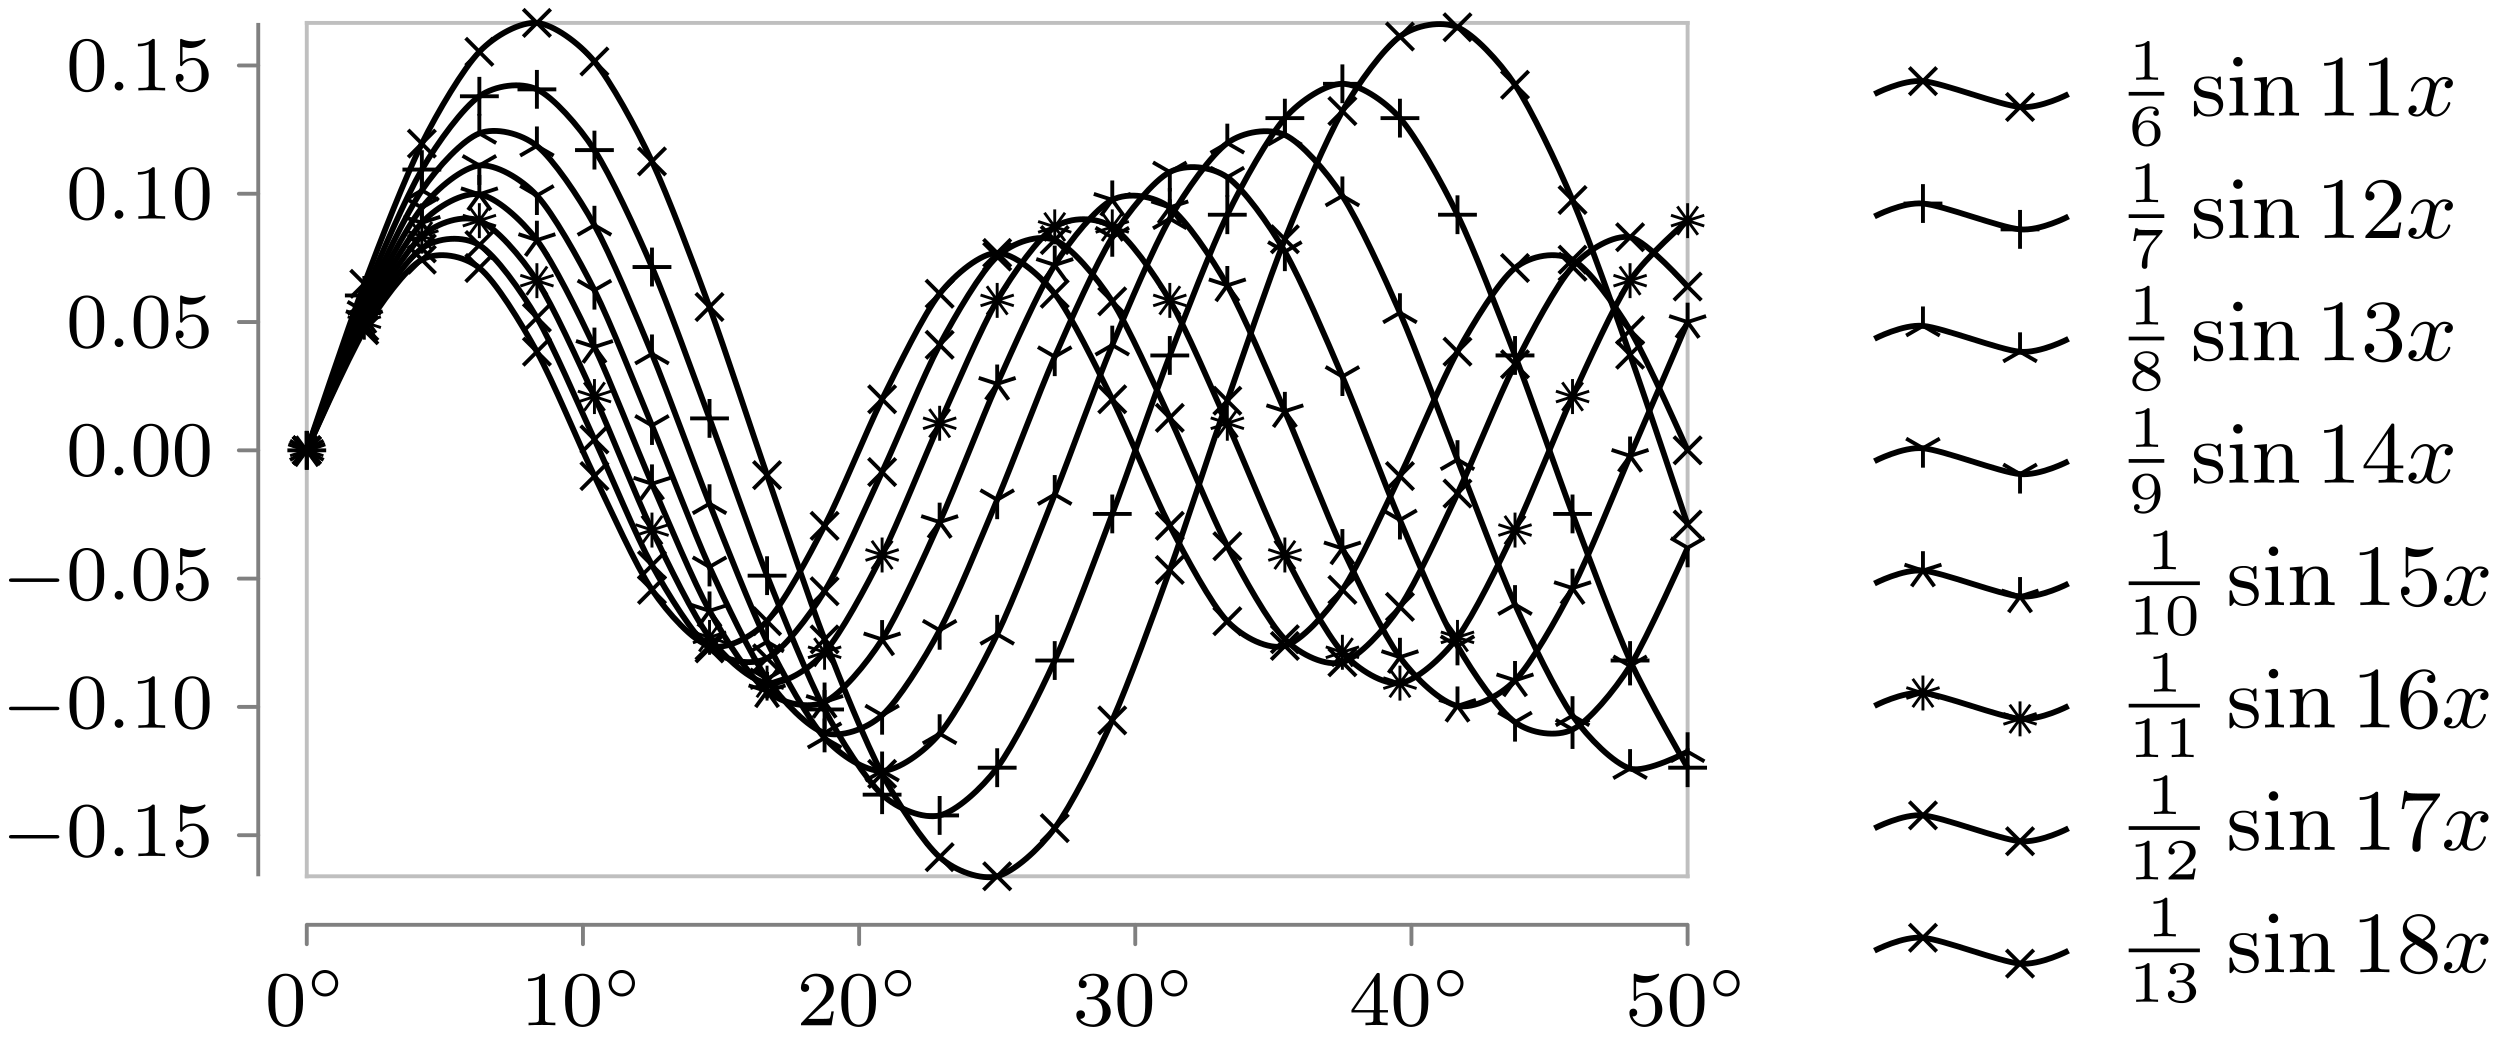 <svg xmlns="http://www.w3.org/2000/svg" xmlns:xlink="http://www.w3.org/1999/xlink" width="342.147" height="142.131" viewBox="0 0 256.61 106.598" version="1.2"><defs><symbol overflow="visible" id="a"><path style="stroke:none" d="M3.89-2.547c0-.844-.078-1.36-.343-1.875-.344-.703-1-.875-1.438-.875-1 0-1.375.75-1.484.969C.344-3.75.328-2.953.328-2.547c0 .531.016 1.328.406 1.969.36.594.954.75 1.375.75.391 0 1.063-.125 1.47-.906.296-.579.312-1.297.312-1.813ZM2.11-.062c-.266 0-.813-.126-.985-.954-.094-.453-.094-1.203-.094-1.625 0-.546 0-1.109.094-1.546.172-.813.781-.891.984-.891.266 0 .829.14.985.86.094.437.094 1.046.094 1.577 0 .47 0 1.188-.094 1.641-.172.828-.719.938-.985.938Zm0 0"/></symbol><symbol overflow="visible" id="c"><path style="stroke:none" d="M2.5-5.078c0-.219-.016-.219-.234-.219-.329.313-.75.5-1.5.5v.266c.218 0 .64 0 1.109-.203v4.078c0 .297-.031.39-.781.39H.812V0c.329-.031 1.016-.031 1.375-.031.36 0 1.047 0 1.376.031v-.266H3.28c-.75 0-.781-.093-.781-.39Zm0 0"/></symbol><symbol overflow="visible" id="d"><path style="stroke:none" d="M2.25-1.625c.125-.125.453-.39.594-.5.484-.453.953-.89.953-1.61 0-.953-.797-1.562-1.781-1.562-.97 0-1.594.719-1.594 1.438 0 .39.312.437.422.437.172 0 .422-.11.422-.422 0-.406-.407-.406-.5-.406.234-.594.765-.781 1.156-.781.734 0 1.125.625 1.125 1.297 0 .828-.578 1.437-1.531 2.39l-1 1.047C.422-.219.422-.203.422 0h3.14l.235-1.422h-.25c-.016.156-.078.547-.172.703-.047.063-.656.063-.781.063H1.172Zm0 0"/></symbol><symbol overflow="visible" id="e"><path style="stroke:none" d="M2.016-2.656c.625 0 1.03.453 1.03 1.297 0 1-.562 1.28-.983 1.28-.438 0-1.047-.155-1.329-.577.297 0 .5-.188.5-.438 0-.265-.187-.437-.453-.437-.203 0-.437.125-.437.453 0 .75.812 1.25 1.734 1.25 1.047 0 1.797-.734 1.797-1.531 0-.672-.531-1.266-1.344-1.454.625-.218 1.11-.75 1.11-1.39 0-.64-.72-1.094-1.547-1.094-.86 0-1.5.453-1.5 1.063 0 .296.187.421.406.421.25 0 .406-.171.406-.406 0-.297-.265-.406-.437-.406.344-.438.953-.469 1.094-.469.203 0 .812.063.812.89 0 .548-.234.891-.344 1.016-.234.25-.422.266-.906.297-.156 0-.219.016-.219.125 0 .11.078.11.219.11Zm0 0"/></symbol><symbol overflow="visible" id="f"><path style="stroke:none" d="M3.14-5.156c0-.157 0-.219-.171-.219-.094 0-.11 0-.188.11L.234-1.564v.25h2.25v.672c0 .297-.015.375-.64.375h-.172V0c.672-.031.687-.031 1.14-.031.454 0 .47 0 1.141.031v-.266h-.172c-.625 0-.64-.078-.64-.375v-.671h.843v-.25h-.843Zm-.593.64v2.954H.516Zm0 0"/></symbol><symbol overflow="visible" id="g"><path style="stroke:none" d="M1.11-4.484c.109.03.421.125.765.125 1 0 1.594-.704 1.594-.829 0-.093-.047-.109-.094-.109-.016 0-.031 0-.094.031a2.982 2.982 0 0 1-1.11.22c-.468 0-.858-.11-1.108-.22-.079-.03-.094-.03-.11-.03-.094 0-.094.077-.094.234v2.328c0 .14 0 .234.125.234.063 0 .079-.031.125-.094.094-.11.391-.515 1.079-.515.437 0 .656.359.734.515.125.281.14.656.14.953 0 .297 0 .735-.218 1.079-.156.25-.485.484-.906.484A1.271 1.271 0 0 1 .734-.922c.016.016.079.016.079.016.218 0 .406-.14.406-.39a.388.388 0 0 0-.39-.407c-.157 0-.407.078-.407.422 0 .718.625 1.453 1.531 1.453 1 0 1.844-.781 1.844-1.766 0-.922-.672-1.75-1.61-1.75-.39 0-.765.125-1.078.406Zm0 0"/></symbol><symbol overflow="visible" id="b"><path style="stroke:none" d="M3.266-1.5c0-.75-.61-1.36-1.36-1.36-.734 0-1.343.61-1.343 1.36 0 .766.609 1.36 1.343 1.36.75 0 1.36-.594 1.36-1.36ZM1.906-.453A1.024 1.024 0 0 1 .875-1.5c0-.578.453-1.047 1.031-1.047.578 0 1.047.469 1.047 1.047 0 .594-.469 1.047-1.047 1.047Zm0 0"/></symbol><symbol overflow="visible" id="h"><path style="stroke:none" d="M5.563-1.813c.14 0 .312 0 .312-.171 0-.188-.172-.188-.313-.188H1c-.125 0-.297 0-.297.188 0 .171.172.171.297.171Zm0 0"/></symbol><symbol overflow="visible" id="i"><path style="stroke:none" d="M1.625-.438a.463.463 0 0 0-.453-.453.447.447 0 0 0-.438.438.44.44 0 0 0 .438.453.45.45 0 0 0 .453-.438Zm0 0"/></symbol><symbol overflow="visible" id="j"><path style="stroke:none" d="M2.14-3.797c0-.187-.015-.187-.203-.187-.39.39-1 .39-1.218.39v.235c.156 0 .562 0 .922-.172v3.015c0 .204 0 .282-.625.282h-.25V0c.328-.031.796-.031 1.125-.031.328 0 .796 0 1.125.031v-.234h-.25c-.625 0-.625-.078-.625-.282Zm0 0"/></symbol><symbol overflow="visible" id="k"><path style="stroke:none" d="M.969-1.984c.015-.297.031-.797.234-1.157.266-.468.656-.64 1.016-.64.14 0 .422.015.562.187-.219.047-.265.188-.265.297 0 .156.109.281.296.281.172 0 .282-.109.282-.296 0-.376-.266-.672-.875-.672-.938 0-1.844.812-1.844 2.093 0 1.454.672 2.016 1.469 2.016.234 0 .64-.031 1-.39.203-.188.422-.422.422-.954 0-.203-.016-.593-.375-.922-.22-.203-.485-.406-.985-.406-.422 0-.734.219-.937.563Zm.875 1.89C1-.094 1-1.125 1-1.359c0-.5.328-1 .875-1 .313 0 .484.125.625.312.172.235.172.516.172.828 0 .407-.016.61-.219.86-.14.171-.328.265-.61.265Zm0 0"/></symbol><symbol overflow="visible" id="q"><path style="stroke:none" d="M3.422-3.61c.047-.062.047-.078.047-.25H1.922c-.234 0-.39 0-.625-.015-.281-.016-.36-.031-.39-.172h-.22L.47-2.734h.219c.03-.125.078-.485.171-.547.047-.031.563-.031.657-.031h1.343c-.062.078-.375.468-.53.64-.579.703-.985 1.547-.985 2.453 0 .063 0 .344.297.344.28 0 .28-.281.28-.36V-.39c0-1.156.25-1.734.548-2.093Zm0 0"/></symbol><symbol overflow="visible" id="s"><path style="stroke:none" d="M2.297-2.156c.453-.203.781-.5.781-.922 0-.594-.625-.906-1.25-.906-.672 0-1.266.406-1.266 1.015 0 .375.25.656.5.813.063.031.204.11.266.14-.39.157-.953.485-.953 1.094 0 .703.75 1.047 1.438 1.047.796 0 1.453-.484 1.453-1.14 0-.423-.25-.657-.329-.75-.124-.11-.421-.282-.64-.391ZM1.219-2.75c-.016-.016-.313-.172-.313-.453 0-.39.469-.578.906-.578.47 0 .938.25.938.703 0 .469-.5.703-.672.797Zm.343.86c.079.046.72.406.875.484.126.078.454.25.454.593 0 .485-.547.72-1.063.72-.547 0-1.062-.313-1.062-.829 0-.515.468-.844.796-.969Zm0 0"/></symbol><symbol overflow="visible" id="u"><path style="stroke:none" d="M2.672-1.89c0 .452-.031.906-.25 1.265-.156.234-.438.531-.906.531-.141 0-.47-.015-.625-.172.187-.046.234-.171.234-.28 0-.157-.11-.298-.281-.298-.172 0-.297.125-.297.313 0 .484.453.656.969.656.921 0 1.75-.844 1.75-2.094 0-1.453-.657-2.015-1.422-2.015-.766 0-1.469.562-1.469 1.343 0 .454.172.704.39.922.25.25.547.407.985.407.516 0 .797-.344.922-.579Zm-.89.39a.703.703 0 0 1-.626-.313C.984-2.046.97-2.296.97-2.64c0-.343 0-.578.203-.828a.796.796 0 0 1 .672-.312c.812 0 .812 1.015.812 1.265 0 .532-.36 1.016-.875 1.016Zm0 0"/></symbol><symbol overflow="visible" id="w"><path style="stroke:none" d="M3.297-1.906c0-.438 0-2.078-1.469-2.078S.36-2.344.36-1.906c0 .422 0 2.031 1.47 2.031 1.468 0 1.468-1.61 1.468-2.031ZM1.828-.063a.84.84 0 0 1-.812-.625C.922-1.03.922-1.609.922-1.984c0-.407 0-.86.094-1.188.14-.531.593-.61.812-.61.266 0 .672.126.797.579.094.312.094.75.094 1.219 0 .375 0 .984-.094 1.312a.825.825 0 0 1-.797.61Zm0 0"/></symbol><symbol overflow="visible" id="z"><path style="stroke:none" d="M3.219-1.125H3c-.016.094-.078.484-.156.547-.047.047-.531.047-.625.047h-1.11l.766-.625c.203-.172.734-.547.922-.735.172-.171.422-.484.422-.906 0-.75-.672-1.187-1.485-1.187-.765 0-1.296.515-1.296 1.078 0 .297.25.344.312.344a.32.32 0 0 0 .328-.329c0-.125-.078-.328-.344-.328.141-.297.5-.531.922-.531.625 0 .953.469.953.953 0 .422-.28.86-.687 1.25L.5-.25C.437-.187.437-.187.437 0h2.594Zm0 0"/></symbol><symbol overflow="visible" id="B"><path style="stroke:none" d="M1.766-1.984c.5 0 .843.343.843.953 0 .656-.39.937-.828.937C1.61-.094 1-.125.734-.469c.235-.031.329-.187.329-.344a.328.328 0 0 0-.344-.343.34.34 0 0 0-.344.36c0 .593.656.921 1.422.921.89 0 1.469-.563 1.469-1.156 0-.438-.329-.907-1.047-1.078.484-.157.86-.547.86-1.032 0-.484-.563-.843-1.282-.843-.703 0-1.234.328-1.234.812 0 .266.203.328.328.328.156 0 .312-.094.312-.312 0-.188-.125-.297-.297-.313.281-.312.828-.312.89-.312.298 0 .688.14.688.64 0 .329-.187.907-.796.938-.11 0-.266.015-.313.015-.063.016-.125.016-.125.11s.063.094.156.094Zm0 0"/></symbol><symbol overflow="visible" id="l"><path style="stroke:none" d="M3.078-3.781c0-.156 0-.235-.094-.235-.046 0-.062 0-.187.11-.016.015-.094.094-.156.14-.266-.203-.547-.25-.86-.25-1.187 0-1.468.657-1.468 1.11 0 .281.124.515.328.719.296.28.64.343 1.093.421.47.094.61.11.813.266.094.078.312.25.312.578 0 .797-.906.797-1.03.797-.907 0-1.141-.766-1.25-1.25-.032-.094-.048-.14-.141-.14-.126 0-.126.077-.126.234v1.14c0 .157 0 .235.094.235.063 0 .063 0 .235-.172a1.18 1.18 0 0 1 .171-.219c.375.375.797.39 1.016.39 1.11 0 1.484-.64 1.484-1.234 0-.406-.171-.656-.374-.859-.297-.297-.626-.36-1.282-.484-.234-.047-.89-.157-.89-.672 0-.281.203-.672 1.015-.672.969 0 1.032.75 1.047.969.016.109.016.171.125.171.125 0 .125-.062.125-.234Zm0 0"/></symbol><symbol overflow="visible" id="m"><path style="stroke:none" d="m1.656-3.969-1.297.11v.265c.579 0 .657.063.657.5v2.406c0 .407-.094.407-.688.407V0c.39-.016.594-.031.984-.031.141 0 .516 0 .954.031v-.281c-.579 0-.61-.047-.61-.39Zm.016-1.562a.477.477 0 0 0-.484-.485.497.497 0 0 0-.485.485c0 .265.219.484.485.484a.468.468 0 0 0 .484-.484Zm0 0"/></symbol><symbol overflow="visible" id="n"><path style="stroke:none" d="M1.672-2.328c0-.953.672-1.406 1.234-1.406.531 0 .64.437.64.968v2.079c0 .406-.093.406-.687.406V0c.422-.016.594-.031 1.032-.031.421 0 .546.015 1.015.031v-.281c-.453 0-.687 0-.687-.281v-1.72c0-.734 0-1-.25-1.312-.203-.25-.547-.375-1-.375-.828 0-1.219.625-1.344.875h-.016v-.875l-1.296.11v.265c.609 0 .687.063.687.516v2.39C1-.28.906-.28.312-.28V0c.422-.016.594-.031 1.032-.031.422 0 .547.015 1.015.031v-.281c-.593 0-.687 0-.687-.406Zm0 0"/></symbol><symbol overflow="visible" id="o"><path style="stroke:none" d="M2.719-5.734c0-.22 0-.235-.219-.235-.563.563-1.39.563-1.672.563v.281c.172 0 .719 0 1.203-.234v4.64c0 .328-.015.438-.86.438h-.28V0c.312-.031 1.125-.031 1.484-.031.375 0 1.172 0 1.5.031v-.281h-.281c-.844 0-.875-.11-.875-.438Zm0 0"/></symbol><symbol overflow="visible" id="r"><path style="stroke:none" d="M4.14-1.594h-.25c-.015.125-.093.657-.203.797-.062.078-.671.078-.859.078H1.234l.891-.844c1.469-1.265 2.016-1.75 2.016-2.656 0-1.031-.844-1.75-1.954-1.75-1.03 0-1.734.813-1.734 1.625 0 .453.39.5.469.5.203 0 .469-.14.469-.469a.451.451 0 0 0-.47-.468c-.046 0-.062 0-.109.015.22-.64.797-.921 1.282-.921.906 0 1.219.843 1.219 1.468 0 .907-.688 1.657-1.11 2.125L.563-.328c-.11.11-.11.125-.11.328h3.438Zm0 0"/></symbol><symbol overflow="visible" id="t"><path style="stroke:none" d="M2.734-3.156C3.563-3.47 3.97-4.125 3.97-4.75c0-.688-.766-1.219-1.703-1.219-.922 0-1.625.532-1.625 1.203 0 .297.187.47.453.47a.435.435 0 0 0 .453-.454c0-.313-.219-.438-.531-.438.234-.375.78-.562 1.234-.562.734 0 .875.594.875 1.016 0 .265-.047.703-.266 1.046-.28.391-.593.407-.859.438-.219.016-.234.016-.313.016-.078 0-.156.015-.156.109 0 .125.078.125.235.125h.406c.781 0 1.125.625 1.125 1.469 0 1.156-.61 1.484-1.063 1.484-.171 0-1.046-.047-1.437-.719a.475.475 0 0 0 .562-.484.468.468 0 0 0-.484-.484c-.219 0-.484.14-.484.515 0 .797.828 1.422 1.875 1.422 1.109 0 1.953-.812 1.953-1.734 0-.782-.625-1.438-1.485-1.625Zm0 0"/></symbol><symbol overflow="visible" id="v"><path style="stroke:none" d="M.266-1.766v.282h2.437v.78c0 .329-.015.423-.687.423h-.204V0C2.375-.031 3-.031 3.063-.031c.047 0 .704 0 1.266.031v-.281h-.203c-.672 0-.703-.094-.703-.422v-.781h.922v-.282h-.922v-4.062c0-.188 0-.25-.172-.25-.11 0-.11.016-.188.14Zm.28 0 2.22-3.312v3.312Zm0 0"/></symbol><symbol overflow="visible" id="x"><path style="stroke:none" d="M.938-3.094c0 .156 0 .266.125.266.062 0 .093-.047.14-.125a1.45 1.45 0 0 1 1.172-.594c.969 0 .969 1.39.969 1.703 0 .282 0 .844-.266 1.25-.234.375-.61.547-.969.547a1.456 1.456 0 0 1-1.343-1c.015 0 .062.016.125.016.187 0 .453-.11.453-.438 0-.281-.203-.437-.453-.437-.188 0-.438.11-.438.468 0 .813.688 1.641 1.688 1.641 1.078 0 2-.89 2-2 0-1.078-.766-1.969-1.75-1.969-.422 0-.86.141-1.188.47v-1.767c.281.079.563.125.828.125 1.11 0 1.75-.796 1.75-.921 0-.079-.047-.11-.094-.11-.015 0-.03 0-.124.047a3.488 3.488 0 0 1-1.204.234c-.39 0-.796-.078-1.203-.234-.093-.047-.11-.047-.11-.047-.109 0-.109.078-.109.235Zm0 0"/></symbol><symbol overflow="visible" id="y"><path style="stroke:none" d="M1.203-2.969c0-.922.094-1.422.344-1.89.172-.375.61-.891 1.281-.891.172 0 .594.031.797.36-.328 0-.484.171-.484.406a.41.41 0 0 0 .421.421c.25 0 .422-.171.422-.437 0-.5-.359-.969-1.171-.969-1.157 0-2.422 1.14-2.422 3.14C.39-.405 1.484.204 2.328.204c.985 0 1.89-.844 1.89-2.031 0-1.125-.827-2-1.843-2-.531 0-.922.328-1.172.86Zm1.11 2.922c-.516 0-.813-.422-.907-.687-.172-.407-.187-1.157-.187-1.297 0-.594.281-1.563 1.14-1.563.141 0 .579 0 .875.547.172.344.172.781.172 1.219 0 .422 0 .875-.172 1.203-.28.516-.671.578-.921.578Zm0 0"/></symbol><symbol overflow="visible" id="A"><path style="stroke:none" d="M4.39-5.469c.079-.093.079-.125.079-.312H2.25c-1.14 0-1.172-.11-1.188-.282h-.25L.516-4.188h.25C.796-4.39.875-4.89.984-5c.063-.063.782-.063.907-.063h1.875l-.86 1.172C1.734-2.28 1.625-.812 1.625-.312c0 .109 0 .515.422.515s.422-.406.422-.516V-.75c0-1.328.187-2.36.672-3.016Zm0 0"/></symbol><symbol overflow="visible" id="C"><path style="stroke:none" d="M1.547-4.078c-.266-.172-.484-.406-.484-.734 0-.594.625-.938 1.218-.938.703 0 1.25.484 1.25 1.11 0 .624-.531 1.046-.89 1.25Zm1.312.828c.454-.219 1.11-.656 1.11-1.39 0-.844-.844-1.329-1.656-1.329-.938 0-1.672.672-1.672 1.5 0 .328.125.657.343.922.141.172.204.203.72.531C.921-2.64.39-2.094.39-1.359c0 .953.937 1.562 1.906 1.562C3.344.203 4.219-.53 4.219-1.5c0-.875-.672-1.313-.89-1.453-.095-.063-.36-.235-.47-.297Zm-.906.39 1.125.704c.203.125.656.422.656.969 0 .703-.718 1.14-1.421 1.14C1.53-.047.875-.609.875-1.359c0-.641.438-1.172 1.078-1.5Zm0 0"/></symbol><symbol overflow="visible" id="p"><path style="stroke:none" d="M4.406-3.625a.504.504 0 0 0-.422.484c0 .172.125.329.344.329.25 0 .5-.22.5-.532 0-.422-.453-.625-.875-.625-.531 0-.844.485-.953.672a1.042 1.042 0 0 0-1-.672c-.953 0-1.484 1.156-1.484 1.39 0 .079.062.11.125.11.078 0 .109-.047.125-.11.28-.89.875-1.155 1.218-1.155.266 0 .485.171.485.593 0 .313-.375 1.75-.5 2.188-.063.265-.344.828-.828.828-.188 0-.375-.063-.454-.11.235-.046.422-.265.422-.484 0-.234-.171-.328-.343-.328-.266 0-.5.219-.5.531 0 .438.484.61.859.61.531 0 .828-.422.969-.672.219.594.75.672.984.672.969 0 1.485-1.157 1.485-1.375 0-.047-.032-.11-.11-.11-.11 0-.11.032-.156.172-.203.64-.719 1.094-1.188 1.094-.25 0-.5-.156-.5-.594 0-.203.125-.687.204-1.031.046-.156.28-1.125.296-1.188.11-.328.375-.796.844-.796.156 0 .328.015.453.109Zm0 0"/></symbol><clipPath id="D"><path d="M183 87h38v19.398h-38Zm0 0"/></clipPath></defs><path style="fill:none;stroke-width:.399;stroke-linecap:round;stroke-linejoin:miter;stroke:gray;stroke-opacity:1;stroke-miterlimit:10" d="M0-6.974v1.992M28.348-6.974v1.992M56.696-6.974v1.992M85.04-6.974v1.992M113.387-6.974v1.992M141.735-6.974v1.992M-6.972 4.217h1.992M-6.972 17.385h1.992M-6.972 30.553h1.992M-6.972 43.721h1.992M-6.972 56.89h1.992M-6.972 70.057h1.992M-6.972 83.225h1.992" transform="matrix(1 0 0 -1 31.488 89.944)"/><path style="fill:none;stroke-width:.399;stroke-linecap:butt;stroke-linejoin:miter;stroke:gray;stroke-opacity:1;stroke-miterlimit:10" d="M0-4.982h141.735" transform="matrix(1 0 0 -1 31.488 89.944)"/><path style="fill:none;stroke-width:.399;stroke-linecap:square;stroke-linejoin:miter;stroke:#bfbfbf;stroke-opacity:1;stroke-miterlimit:10" d="M0-.001h141.735M0 87.592h141.735" transform="matrix(1 0 0 -1 31.488 89.944)"/><path style="fill:none;stroke-width:.399;stroke-linecap:butt;stroke-linejoin:miter;stroke:gray;stroke-opacity:1;stroke-miterlimit:10" d="M-4.98-.001v87.593" transform="matrix(1 0 0 -1 31.488 89.944)"/><path style="fill:none;stroke-width:.399;stroke-linecap:square;stroke-linejoin:miter;stroke:#bfbfbf;stroke-opacity:1;stroke-miterlimit:10" d="M0-.001v87.593M141.735-.001v87.593" transform="matrix(1 0 0 -1 31.488 89.944)"/><path style="fill:none;stroke-width:.598;stroke-linecap:butt;stroke-linejoin:miter;stroke:#000;stroke-opacity:1;stroke-miterlimit:10" d="M0 43.721s4.266 9.614 5.907 12.328c1.636 2.715 4.265 6.352 5.906 7.239 1.636.886 4.265.457 5.902-.852 1.64-1.308 4.27-5.625 5.906-8.59 1.641-2.96 4.27-9.375 5.907-12.765 1.64-3.39 4.265-9.262 5.906-11.68 1.637-2.422 4.266-5.312 5.906-5.762 1.637-.445 4.266.832 5.906 2.543 1.637 1.711 4.266 6.63 5.903 9.79 1.64 3.16 4.27 9.687 5.906 12.992 1.64 3.304 4.27 8.746 5.906 10.828 1.64 2.082 4.266 4.187 5.906 4.187 1.641 0 4.266-2.105 5.907-4.187 1.636-2.082 4.265-7.524 5.906-10.828 1.637-3.305 4.266-9.829 5.906-12.989 1.637-3.16 4.266-8.082 5.903-9.793 1.64-1.71 4.27-2.988 5.906-2.543 1.64.45 4.27 3.344 5.906 5.762 1.64 2.418 4.266 8.285 5.906 11.676 1.637 3.394 4.266 9.808 5.907 12.77 1.636 2.964 4.265 7.28 5.906 8.59 1.637 1.308 4.265 1.737 5.902.85 1.64-.886 4.27-4.523 5.906-7.238 1.641-2.714 5.907-12.328 5.907-12.328" transform="matrix(1 0 0 -1 31.488 89.944)"/><path style="fill:none;stroke-width:.399;stroke-linecap:butt;stroke-linejoin:miter;stroke:#000;stroke-opacity:1;stroke-miterlimit:10" d="m-1.41 42.311 2.82 2.82m-2.82 0 2.82-2.82M4.496 54.64l2.817 2.82m-2.817 0 2.817-2.82M10.403 61.882l2.816 2.816m-2.816 0 2.816-2.816M16.309 61.026l2.816 2.82m-2.816 0 2.816-2.82M22.215 52.44l2.817 2.817m-2.817 0 2.817-2.817M28.117 39.67l2.82 2.82m-2.82 0 2.82-2.82M34.024 27.99l2.82 2.821m-2.82 0 2.82-2.82M39.93 22.233l2.816 2.816m-2.816 0 2.816-2.816M45.836 24.772l2.817 2.82m-2.817 0 2.817-2.82M51.742 34.561l2.817 2.82m-2.817 0 2.817-2.82M57.649 47.553l2.816 2.817m-2.816 0 2.816-2.817M63.551 58.382l2.82 2.82m-2.82 0 2.82-2.82M69.457 62.569l2.82 2.82m-2.82 0 2.82-2.82M75.364 58.382l2.82 2.82m-2.82 0 2.82-2.82M81.27 47.553l2.816 2.817m-2.816 0 2.816-2.817M87.176 34.565l2.816 2.817m-2.816 0 2.816-2.817M93.082 24.772l2.817 2.82m-2.817 0 2.817-2.82M98.989 22.233l2.816 2.816m-2.816 0 2.816-2.816M104.89 27.99l2.821 2.821m-2.82 0 2.82-2.82M110.797 39.67l2.82 2.817m-2.82 0 2.82-2.816M116.703 52.44l2.817 2.817m-2.817 0 2.817-2.817M122.61 61.026l2.816 2.82m-2.816 0 2.816-2.82M128.516 61.882l2.816 2.816m-2.816 0 2.816-2.816M134.422 54.64l2.817 2.82m-2.817 0 2.817-2.82M140.325 42.311l2.82 2.82m-2.82 0 2.82-2.82" transform="matrix(1 0 0 -1 31.488 89.944)"/><path style="fill:none;stroke-width:.598;stroke-linecap:butt;stroke-linejoin:miter;stroke:#000;stroke-opacity:1;stroke-miterlimit:10" d="M0 43.721s4.266 9.84 5.907 12.715c1.636 2.875 4.265 6.852 5.906 8.012 1.636 1.16 4.265 1.328 5.902.34 1.64-.989 4.27-4.688 5.906-7.457 1.641-2.766 4.27-8.969 5.907-12.496 1.64-3.524 4.265-9.926 5.906-12.903 1.637-2.976 4.266-7.218 5.906-8.543 1.637-1.328 4.266-1.832 5.906-1.015 1.637.812 4.266 4.23 5.903 6.883 1.64 2.652 4.27 8.726 5.906 12.234 1.64 3.512 4.27 9.992 5.906 13.058 1.64 3.07 4.266 7.57 5.906 9.063 1.641 1.488 4.266 2.328 5.907 1.691 1.636-.636 4.265-3.757 5.906-6.293 1.637-2.53 4.266-8.468 5.906-11.953 1.637-3.488 4.266-10.027 5.903-13.18 1.64-3.152 4.27-7.89 5.906-9.542 1.64-1.653 4.27-2.829 5.906-2.368 1.64.461 4.266 3.282 5.906 5.684 1.637 2.402 4.266 8.18 5.907 11.633 1.636 3.457 4.265 10.043 5.906 13.273 1.637 3.23 4.265 8.2 5.902 10.008 1.64 1.809 4.27 3.309 5.906 3.027 1.641-.28 5.907-5.062 5.907-5.062" transform="matrix(1 0 0 -1 31.488 89.944)"/><path style="fill:none;stroke-width:.399;stroke-linecap:butt;stroke-linejoin:miter;stroke:#000;stroke-opacity:1;stroke-miterlimit:10" d="m-1.41 42.311 2.82 2.82m-2.82 0 2.82-2.82M4.496 55.026l2.817 2.82m-2.817 0 2.817-2.82M10.403 63.038l2.816 2.82m-2.816 0 2.816-2.82M16.309 63.378l2.816 2.82m-2.816 0 2.816-2.82M22.215 55.924l2.817 2.817m-2.817 0 2.817-2.817M28.117 43.428l2.82 2.817m-2.82 0 2.82-2.817M34.024 30.522l2.82 2.817m-2.82 0 2.82-2.817M39.93 21.98l2.816 2.816m-2.816 0 2.816-2.817M45.836 20.964l2.817 2.816m-2.817 0 2.817-2.816M51.742 27.846l2.817 2.82m-2.817 0 2.817-2.82M57.649 40.08l2.816 2.821m-2.816 0 2.816-2.82M63.551 53.143l2.82 2.817m-2.82 0 2.82-2.817M69.457 62.202l2.82 2.816m-2.82 0 2.82-2.816M75.364 63.893l2.82 2.82m-2.82 0 2.82-2.82M81.27 57.604l2.816 2.817m-2.816 0 2.816-2.817M87.176 45.647l2.816 2.817m-2.816 0 2.816-2.817M93.082 32.467l2.817 2.82m-2.817 0 2.817-2.82M98.989 22.924l2.816 2.817m-2.816 0 2.816-2.817M104.89 20.557l2.821 2.817m-2.82 0 2.82-2.817M110.797 26.245l2.82 2.816m-2.82 0 2.82-2.816M116.703 37.874l2.817 2.82m-2.817 0 2.817-2.82M122.61 51.147l2.816 2.82m-2.816 0 2.816-2.82M128.516 61.155l2.816 2.82m-2.816 0 2.816-2.82M134.422 64.186l2.817 2.817m-2.817 0 2.817-2.817M140.325 59.124l2.82 2.816m-2.82 0 2.82-2.816" transform="matrix(1 0 0 -1 31.488 89.944)"/><path style="fill:none;stroke-width:.598;stroke-linecap:butt;stroke-linejoin:miter;stroke:#000;stroke-opacity:1;stroke-miterlimit:10" d="M0 43.721s4.266 10.102 5.907 13.153c1.636 3.05 4.265 7.383 5.906 8.832 1.636 1.445 4.265 2.226 5.902 1.59 1.64-.633 4.27-3.657 5.906-6.16 1.641-2.508 4.27-8.344 5.907-11.895 1.64-3.555 4.265-10.274 5.906-13.703 1.637-3.43 4.266-8.836 5.906-11.016 1.637-2.18 4.266-4.484 5.906-4.695 1.637-.215 4.266 1.34 5.903 3.164 1.64 1.824 4.27 6.726 5.906 9.988 1.64 3.262 4.27 9.895 5.906 13.52 1.64 3.625 4.266 9.812 5.906 12.61 1.641 2.796 4.266 6.5 5.907 7.546 1.636 1.047 4.265 1.047 5.906 0 1.637-1.047 4.266-4.75 5.906-7.547 1.637-2.797 4.266-8.984 5.903-12.61 1.64-3.624 4.27-10.257 5.906-13.519 1.64-3.262 4.27-8.164 5.906-9.988 1.64-1.824 4.266-3.379 5.906-3.164 1.637.21 4.266 2.515 5.907 4.695 1.636 2.18 4.265 7.586 5.906 11.016 1.637 3.43 4.265 10.148 5.902 13.703 1.64 3.55 4.27 9.387 5.906 11.894 1.641 2.504 5.907 6.16 5.907 6.16" transform="matrix(1 0 0 -1 31.488 89.944)"/><path style="fill:none;stroke-width:.299;stroke-linecap:butt;stroke-linejoin:miter;stroke:#000;stroke-opacity:1;stroke-miterlimit:10" d="M0 41.928v3.586m-1.707-2.347 3.414 1.109m-2.761.898 2.109-2.902m0 2.902-2.11-2.902m2.762.895-3.414 1.109M5.907 55.08v3.587m-1.708-2.348 3.41 1.11m-2.757.894 2.11-2.899m0 2.899-2.11-2.899m2.758.895-3.41 1.11M11.813 63.909v3.59m-1.707-2.348 3.41 1.106m-2.758.898 2.106-2.902m0 2.902-2.106-2.902m2.758.898-3.41 1.106M17.715 65.503v3.586m-1.703-2.344 3.41 1.105m-2.758.899 2.106-2.903m0 2.903-2.106-2.903m2.758.899-3.41 1.105M23.621 59.342v3.586m-1.703-2.347 3.41 1.11m-2.761.894 2.11-2.903m0 2.903-2.11-2.903m2.761.899-3.41 1.11M29.528 47.444v3.59m-1.703-2.348 3.41 1.106m-2.762.898 2.11-2.902m0 2.902-2.11-2.902m2.762.898-3.41 1.106M35.434 33.745v3.586m-1.707-2.348 3.414 1.11m-2.762.894 2.11-2.902m0 2.902-2.11-2.902m2.762.898-3.414 1.11M41.34 22.73v3.585m-1.707-2.348 3.41 1.11m-2.758.898 2.11-2.902m0 2.902-2.11-2.902m2.758.894-3.41 1.11M47.246 18.03v3.59m-1.707-2.348 3.41 1.106m-2.757.898 2.105-2.902m0 2.902-2.105-2.902m2.758.898-3.41 1.106M53.149 21.198v3.586m-1.703-2.348 3.41 1.11m-2.758.894 2.105-2.898m0 2.898-2.105-2.898m2.758.894-3.41 1.11M59.055 31.186v3.586m-1.703-2.348 3.41 1.11M58 34.432l2.11-2.902m0 2.902L58 31.53m2.762.894-3.41 1.11M64.961 44.706v3.586m-1.703-2.348 3.41 1.11m-2.761.894 2.109-2.902m0 2.902-2.11-2.902m2.762.898-3.41 1.11M70.867 57.315v3.586m-1.707-2.344 3.415 1.106m-2.762.898 2.11-2.902m0 2.902-2.11-2.902m2.761.898-3.414 1.106M76.774 64.862v3.586M75.067 66.1l3.41 1.11m-2.758.894 2.11-2.898m0 2.898-2.11-2.898m2.758.894-3.41 1.11M82.68 64.862v3.586M80.973 66.1l3.41 1.11m-2.758.894 2.11-2.898m0 2.898-2.11-2.898m2.758.894-3.41 1.11M88.586 57.315v3.586m-1.707-2.344 3.41 1.106m-2.757.898 2.105-2.902m0 2.902-2.105-2.902m2.757.898-3.41 1.106M94.489 44.706v3.586m-1.704-2.348 3.41 1.11m-2.757.894 2.105-2.902m0 2.902-2.105-2.902m2.758.898-3.41 1.11M100.395 31.186v3.586m-1.703-2.348 3.41 1.11m-2.762.898 2.11-2.902m0 2.902-2.11-2.902m2.762.894-3.41 1.11M106.301 21.198v3.586m-1.707-2.348 3.414 1.11m-2.762.894 2.11-2.898m0 2.898-2.11-2.898m2.762.894-3.414 1.11M112.207 18.03v3.59m-1.707-2.348 3.414 1.106m-2.761.898 2.109-2.902m0 2.902-2.11-2.902m2.762.898-3.414 1.106M118.114 22.73v3.585m-1.707-2.348 3.41 1.11m-2.758.898 2.11-2.902m0 2.902-2.11-2.902m2.758.894-3.41 1.11M124.02 33.745v3.586m-1.707-2.348 3.41 1.11m-2.758.894 2.106-2.902m0 2.902-2.106-2.902m2.758.898-3.41 1.11M129.922 47.444v3.59m-1.703-2.348 3.41 1.106m-2.758.898 2.106-2.902m0 2.902-2.106-2.902m2.758.898-3.41 1.106M135.828 59.342v3.586m-1.703-2.347 3.41 1.11m-2.761.894 2.11-2.903m0 2.903-2.11-2.903m2.761.899-3.41 1.11M141.735 65.503v3.586m-1.707-2.344 3.414 1.105m-2.762.899 2.11-2.903m0 2.903-2.11-2.903m2.762.899-3.414 1.105" transform="matrix(1 0 0 -1 31.488 89.944)"/><path style="fill:none;stroke-width:.598;stroke-linecap:butt;stroke-linejoin:miter;stroke:#000;stroke-opacity:1;stroke-miterlimit:10" d="M0 43.721S4.266 54.14 5.907 57.378c1.636 3.242 4.265 7.949 5.906 9.699 1.636 1.75 4.265 3.168 5.902 2.922 1.64-.246 4.27-2.532 5.906-4.707 1.641-2.172 4.27-7.496 5.907-10.965 1.64-3.469 4.265-10.285 5.906-14.043C37.07 36.526 39.7 30.198 41.34 27.24c1.637-2.957 4.266-6.969 5.906-8.266 1.637-1.293 4.266-1.82 5.903-1.082 1.64.742 4.27 3.852 5.906 6.414 1.64 2.563 4.27 8.41 5.906 12.047 1.64 3.64 4.266 10.524 5.906 14.184 1.641 3.66 4.266 9.582 5.907 12.203 1.636 2.621 4.265 5.867 5.906 6.687 1.637.82 4.266.446 5.906-.773 1.637-1.219 4.266-5.106 5.903-8.008 1.64-2.902 4.27-9.172 5.906-12.918 1.64-3.746 4.27-10.578 5.906-14.082 1.64-3.5 4.266-8.918 5.906-11.16 1.637-2.242 4.266-4.668 5.907-4.996 1.636-.332 4.265.937 5.906 2.613 1.637 1.676 4.265 6.27 5.902 9.469 1.64 3.195 4.27 9.785 5.906 13.574 1.641 3.79 5.907 13.738 5.907 13.738" transform="matrix(1 0 0 -1 31.488 89.944)"/><path style="fill:none;stroke-width:.399;stroke-linecap:butt;stroke-linejoin:miter;stroke:#000;stroke-opacity:1;stroke-miterlimit:10" d="M0 43.721v1.993m0-1.993 1.895.618M0 43.72l1.172-1.613M0 43.721l-1.172-1.613M0 43.721l-1.894.618M5.907 57.378v1.996m0-1.996 1.894.617m-1.894-.617 1.171-1.61m-1.171 1.61-1.172-1.61m1.172 1.61-1.895.617M11.813 67.077v1.992m0-1.992 1.894.613m-1.894-.613 1.168-1.613m-1.168 1.613-1.172-1.613m1.172 1.613-1.899.613M17.715 69.999v1.992m0-1.992 1.899.617m-1.899-.617 1.172-1.614M17.715 70l-1.168-1.614M17.715 70l-1.894.617M23.621 65.292v1.992m0-1.992 1.895.617m-1.895-.617 1.172-1.61m-1.172 1.61-1.171-1.61m1.171 1.61-1.894.617M29.528 54.327v1.992m0-1.992 1.894.617m-1.894-.617 1.172-1.613m-1.172 1.613-1.172-1.613m1.172 1.613-1.895.617M35.434 40.284v1.992m0-1.992 1.894.617m-1.894-.617 1.172-1.61m-1.172 1.61-1.172-1.61m1.172 1.61-1.895.617M41.34 27.24v1.993m0-1.992 1.895.617m-1.895-.617 1.172-1.613M41.34 27.24l-1.172-1.613m1.172 1.613-1.894.617M47.246 18.975v1.996m0-1.996 1.895.617m-1.895-.617 1.168-1.61m-1.168 1.61-1.172-1.61m1.172 1.61-1.894.617M53.149 17.893v1.996m0-1.996 1.898.617m-1.898-.617 1.172-1.61m-1.172 1.61-1.168-1.61m1.168 1.61-1.895.617M59.055 24.307V26.3m0-1.992 1.895.617m-1.895-.617 1.172-1.613m-1.172 1.613-1.168-1.613m1.168 1.613-1.895.617M64.961 36.354v1.996m0-1.996 1.895.617m-1.895-.617 1.172-1.61m-1.172 1.61-1.172-1.61m1.172 1.61-1.894.617M70.867 50.538v1.992m0-1.992 1.895.617m-1.895-.617 1.172-1.614m-1.172 1.614-1.171-1.614m1.171 1.614-1.894.617M76.774 62.74v1.993m0-1.992 1.894.617m-1.894-.617 1.172-1.613m-1.172 1.613-1.172-1.613m1.172 1.613-1.895.617M82.68 69.428v1.993m0-1.993 1.894.614m-1.894-.614 1.172-1.613m-1.172 1.613-1.172-1.613m1.172 1.613-1.895.614M88.586 68.655v1.992m0-1.992 1.895.617m-1.895-.617 1.168-1.61m-1.168 1.61-1.172-1.61m1.172 1.61-1.898.617M94.489 60.647v1.992m0-1.992 1.894.617m-1.894-.617 1.171-1.613m-1.171 1.613-1.168-1.613m1.168 1.613-1.895.617M100.395 47.73v1.991m0-1.992 1.894.613m-1.894-.613 1.172-1.613m-1.172 1.613-1.172-1.613m1.172 1.613-1.895.613M106.301 33.647v1.992m0-1.992 1.895.617m-1.895-.617 1.172-1.61m-1.172 1.61-1.172-1.61m1.172 1.61-1.894.617M112.207 22.487v1.992m0-1.992 1.895.617m-1.895-.617 1.172-1.61m-1.172 1.61-1.172-1.61m1.172 1.61-1.894.617M118.114 17.49v1.993m0-1.992 1.894.613m-1.894-.613 1.171-1.613m-1.171 1.613-1.172-1.613m1.172 1.613-1.895.613M124.02 20.104v1.992m0-1.992 1.894.617m-1.894-.617 1.168-1.613m-1.168 1.613-1.172-1.613m1.172 1.613-1.899.617M129.922 29.573v1.992m0-1.992 1.899.613m-1.899-.613 1.172-1.613m-1.172 1.613-1.168-1.613m1.168 1.613-1.894.613M135.828 43.147v1.992m0-1.992 1.895.617m-1.895-.617L137 41.534m-1.172 1.613-1.171-1.613m1.171 1.613-1.894.617M141.735 56.885v1.993m0-1.993 1.894.618m-1.894-.618 1.172-1.609m-1.172 1.61-1.172-1.61m1.172 1.61-1.895.617" transform="matrix(1 0 0 -1 31.488 89.944)"/><path style="fill:none;stroke-width:.598;stroke-linecap:butt;stroke-linejoin:miter;stroke:#000;stroke-opacity:1;stroke-miterlimit:10" d="M0 43.721S4.266 54.526 5.907 57.98c1.636 3.457 4.265 8.567 5.906 10.645 1.636 2.078 4.265 4.156 5.902 4.332 1.64.172 4.27-1.309 5.906-3.086 1.641-1.778 4.27-6.442 5.907-9.715 1.64-3.273 4.265-9.945 5.906-13.887 1.637-3.941 4.266-10.91 5.906-14.52 1.637-3.609 4.266-9.128 5.906-11.495 1.637-2.364 4.266-5.024 5.903-5.54 1.64-.515 4.27.352 5.906 1.817 1.64 1.46 4.27 5.648 5.906 8.715 1.64 3.07 4.266 9.5 5.906 13.398 1.641 3.895 4.266 10.946 5.907 14.684 1.636 3.738 4.265 9.62 5.906 12.254 1.637 2.629 4.266 5.847 5.906 6.703 1.637.855 4.266.601 5.903-.535 1.64-1.133 4.27-4.801 5.906-7.64 1.64-2.84 4.27-8.993 5.906-12.817 1.64-3.82 4.266-10.891 5.906-14.727 1.637-3.836 4.266-10.039 5.907-12.918 1.636-2.879 4.265-6.64 5.906-7.832 1.637-1.187 4.265-1.55 5.902-.75 1.64.8 4.27 3.934 5.906 6.52 1.641 2.586 5.907 12.129 5.907 12.129" transform="matrix(1 0 0 -1 31.488 89.944)"/><path style="fill:none;stroke-width:.399;stroke-linecap:butt;stroke-linejoin:miter;stroke:#000;stroke-opacity:1;stroke-miterlimit:10" d="M0 41.73v1.991m1.727.996L0 43.721m-1.726.996L0 43.721M5.907 55.987v1.992m1.726.996-1.726-.996m-1.727.996 1.727-.996M11.813 66.632v1.992m1.722.996-1.722-.996m-1.727.996 1.727-.996M17.715 70.96v1.996m1.727.996-1.727-.996m-1.723.996 1.723-.996M23.621 67.878v1.992m1.727.996-1.727-.996m-1.722.996 1.722-.996M29.528 58.163v1.992m1.726.996-1.726-.996m-1.727.996 1.727-.996M35.434 44.276v1.992m1.726.996-1.726-.996m-1.727.996 1.727-.996M41.34 29.756v1.993m1.727.996-1.727-.996m-1.726.996 1.726-.996M47.246 18.26v1.993m1.723 1-1.723-1m-1.726 1 1.726-1M53.149 12.721v1.993m1.726.996-1.726-.996m-1.723.996 1.723-.996M59.055 14.534v1.996m1.727.996-1.727-.996m-1.723.996 1.723-.996M64.961 23.253v1.992m1.727.996-1.727-.996m-1.726.996 1.726-.996M70.867 36.651v1.992m1.727.996-1.727-.996m-1.726.996 1.726-.996M76.774 51.335v1.992m1.726.996-1.726-.996m-1.727.996 1.727-.996M82.68 63.589v1.992m1.723.996-1.723-.996m-1.727.996 1.727-.996M88.586 70.292v1.992m1.723.996-1.723-.996m-1.726.996 1.726-.996M94.489 69.757v1.992m1.726.996-1.726-.996m-1.723.996 1.723-.996M100.395 62.116v1.992m1.726.996-1.726-.996m-1.727.996 1.727-.996M106.301 49.3v1.992m1.727.996-1.727-.996m-1.727.996 1.727-.996M112.207 34.573v1.992m1.727.996-1.727-.996m-1.726.996 1.726-.996M118.114 21.655v1.992m1.722.996-1.722-.996m-1.727.996 1.727-.996M124.02 13.823v1.992m1.722 1-1.722-1m-1.727 1 1.727-1M129.922 13.073v1.992m1.727.996-1.727-.996m-1.722.996 1.722-.996M135.828 19.592v1.993m1.727.996-1.727-.996m-1.726.996 1.726-.996M141.735 31.721v1.993m1.726.996-1.726-.996m-1.727.996 1.727-.996" transform="matrix(1 0 0 -1 31.488 89.944)"/><path style="fill:none;stroke-width:.598;stroke-linecap:butt;stroke-linejoin:miter;stroke:#000;stroke-opacity:1;stroke-miterlimit:10" d="M0 43.721s4.266 11.282 5.907 14.985c1.636 3.703 4.265 9.265 5.906 11.703 1.636 2.433 4.265 5.215 5.902 5.847 1.64.633 4.27.02 5.906-1.289 1.641-1.308 4.27-5.175 5.907-8.14 1.64-2.961 4.265-9.242 5.906-13.207C37.07 49.65 39.7 42.342 41.34 38.245c1.637-4.102 4.266-10.84 5.906-14.176 1.637-3.336 4.266-8.027 5.903-9.867 1.64-1.84 4.27-3.453 5.906-3.39 1.64.058 4.27 1.878 5.906 3.823 1.64 1.95 4.266 6.801 5.906 10.207 1.641 3.407 4.266 10.227 5.907 14.348 1.636 4.117 4.265 11.41 5.906 15.336 1.637 3.93 4.266 10.098 5.906 12.973 1.637 2.879 4.266 6.566 5.903 7.758 1.64 1.19 4.27 1.59 5.906.835 1.64-.75 4.27-3.722 5.906-6.253 1.64-2.532 4.266-8.239 5.906-11.993 1.637-3.757 4.266-10.922 5.907-15.078 1.636-4.156 4.265-11.226 5.906-14.875 1.637-3.644 4.265-9.066 5.902-11.406 1.64-2.336 4.27-4.918 5.906-5.43 1.641-.515 5.907 1.73 5.907 1.73" transform="matrix(1 0 0 -1 31.488 89.944)"/><path style="fill:none;stroke-width:.399;stroke-linecap:butt;stroke-linejoin:miter;stroke:#000;stroke-opacity:1;stroke-miterlimit:10" d="M0 45.714V43.72m1.727-.996L0 43.721m-1.726-.996L0 43.721M5.907 60.698v-1.992m1.726-.996-1.726.996M4.18 57.71l1.727.996M11.813 72.401v-1.992m1.722-.996-1.722.996m-1.727-.996 1.727.996M17.715 78.249v-1.992m1.727-.997-1.727.996m-1.723-.996 1.723.996M23.621 76.96v-1.993m1.727-.996-1.727.996m-1.722-.996 1.722.996M29.528 68.823v-1.996m1.726-.996-1.726.996M27.8 65.83l1.727.996M35.434 55.612V53.62m1.726-.996-1.726.996m-1.727-.996 1.727.996M41.34 40.237v-1.992m1.727-.996-1.727.996m-1.726-.996 1.726.996M47.246 26.061V24.07m1.723-.996-1.723.996m-1.726-.996 1.726.996M53.149 16.194v-1.992m1.726-.996-1.726.996m-1.723-.996 1.723.996M59.055 12.803v-1.992m1.727-.996-1.727.996m-1.723-.996 1.723.996M64.961 16.631v-1.996m1.727-.996-1.727.996m-1.726-.996 1.726.996M70.867 26.835v-1.993m1.727-.996-1.727.996m-1.726-.996 1.726.996M76.774 41.182V39.19m1.726-.996-1.726.996m-1.727-.996 1.727.996M82.68 56.518v-1.992m1.723-.996-1.723.996m-1.727-.996 1.727.996M88.586 69.49V67.5m1.723-.996-1.723.996m-1.726-.996 1.726.996M94.489 77.249v-1.992m1.726-.997-1.726.996m-1.723-.996 1.723.996M100.395 78.085v-1.993m1.726-.996-1.726.996m-1.727-.996 1.727.996M106.301 71.83V69.84m1.727-.997-1.727.997m-1.727-.997 1.727.997M112.207 59.839v-1.993m1.727-.996-1.727.996m-1.726-.996 1.726.996M118.114 44.76v-1.992m1.722-.996-1.722.996m-1.727-.996 1.727.996M124.02 29.885v-1.992m1.722-.996-1.722.996m-1.727-.996 1.727.996M129.922 18.48v-1.993m1.727-.996-1.727.996m-1.722-.996 1.722.996M135.828 13.05v-1.993m1.727-.996-1.727.996m-1.726-.996 1.726.996M141.735 14.78v-1.992m1.726-.996-1.726.996m-1.727-.996 1.727.996" transform="matrix(1 0 0 -1 31.488 89.944)"/><path style="fill:none;stroke-width:.598;stroke-linecap:butt;stroke-linejoin:miter;stroke:#000;stroke-opacity:1;stroke-miterlimit:10" d="M0 43.721S4.266 55.62 5.907 59.616c1.636 4 4.265 10.086 5.906 12.922 1.636 2.836 4.265 6.383 5.902 7.523 1.64 1.145 4.27 1.477 5.906.711 1.641-.766 4.27-3.703 5.907-6.234 1.64-2.528 4.265-8.184 5.906-12.004 1.637-3.82 4.266-11.14 5.906-15.535 1.637-4.395 4.266-12 5.906-16.145 1.637-4.144 4.266-10.613 5.903-13.734 1.64-3.117 4.27-7.239 5.906-8.746 1.64-1.512 4.27-2.512 5.906-2.13 1.64.388 4.266 2.696 5.906 4.9 1.641 2.206 4.266 7.386 5.907 11 1.636 3.613 4.265 10.702 5.906 15.046 1.637 4.344 4.266 12.004 5.906 16.266 1.637 4.261 4.266 11.062 5.903 14.445 1.64 3.379 4.27 8.05 5.906 9.918 1.64 1.863 4.27 3.523 5.906 3.523 1.64 0 4.266-1.66 5.906-3.523 1.637-1.863 4.266-6.535 5.907-9.914 1.636-3.379 4.265-10.184 5.906-14.445 1.637-4.262 4.265-11.926 5.902-16.27 1.64-4.344 4.27-11.43 5.906-15.043 1.641-3.613 5.907-11.004 5.907-11.004" transform="matrix(1 0 0 -1 31.488 89.944)"/><path style="fill:none;stroke-width:.399;stroke-linecap:butt;stroke-linejoin:miter;stroke:#000;stroke-opacity:1;stroke-miterlimit:10" d="M-1.992 43.721h3.984M0 45.714v-3.985M3.914 59.616H7.9m-1.992 1.996v-3.988M9.82 72.538h3.985m-1.992 1.992v-3.984M15.723 80.061h3.988m-1.996 1.992V78.07M21.63 80.772h3.984m-1.993 1.992V78.78M27.535 74.538h3.985m-1.992 1.996v-3.988M33.442 62.534h3.984m-1.992 1.992v-3.984M39.348 46.999h3.984M41.34 48.99v-3.984M45.254 30.854h3.985m-1.993 1.992v-3.984M51.157 17.12h3.988m-1.996 1.992v-3.984M57.063 8.374h3.984m-1.992 1.992V6.378M62.969 6.245h3.984M64.961 8.24V4.253M68.875 11.143h3.985m-1.993 1.996V9.151M74.782 22.143h3.984m-1.992 1.992v-3.984M80.688 37.19h3.984m-1.992 1.992v-3.984M86.59 53.456h3.988m-1.992 1.992v-3.984M92.496 67.901h3.985m-1.992 1.992V65.91M98.403 77.819h3.984m-1.992 1.992v-3.984M104.309 81.342h3.984m-1.992 1.993V79.35M110.215 77.819h3.984m-1.992 1.992v-3.984M116.121 67.905h3.985m-1.992 1.992v-3.984M122.024 53.46h3.988m-1.992 1.992v-3.988M127.93 37.19h3.984m-1.992 1.992v-3.984M133.836 22.147h3.985m-1.993 1.992v-3.984M139.742 11.143h3.985m-1.992 1.996V9.151" transform="matrix(1 0 0 -1 31.488 89.944)"/><path style="fill:none;stroke-width:.598;stroke-linecap:butt;stroke-linejoin:miter;stroke:#000;stroke-opacity:1;stroke-miterlimit:10" d="M0 43.721s4.266 12.723 5.907 17.094c1.636 4.367 4.265 11.086 5.906 14.387 1.636 3.305 4.265 7.707 5.902 9.426 1.64 1.718 4.27 3.101 5.906 2.964 1.641-.14 4.27-1.988 5.907-3.96 1.64-1.973 4.265-6.758 5.906-10.258C37.07 69.878 39.7 62.9 41.34 58.432c1.637-4.468 4.266-12.523 5.906-17.258 1.637-4.734 4.266-12.609 5.903-16.863 1.64-4.254 4.27-10.695 5.906-13.797 1.64-3.101 4.27-7.093 5.906-8.55 1.64-1.461 4.266-2.375 5.906-1.965 1.641.414 4.266 2.722 5.907 4.941 1.636 2.219 4.265 7.383 5.906 11.063 1.637 3.675 4.266 10.886 5.906 15.437 1.637 4.555 4.266 12.664 5.903 17.371 1.64 4.711 4.27 12.45 5.906 16.574 1.64 4.125 4.27 10.27 5.906 13.157 1.64 2.886 4.266 6.46 5.906 7.656 1.637 1.195 4.266 1.637 5.907.95 1.636-.688 4.265-3.446 5.906-5.907 1.637-2.461 4.265-7.98 5.902-11.828 1.64-3.844 4.27-11.258 5.906-15.883 1.641-4.621 5.907-17.426 5.907-17.426" transform="matrix(1 0 0 -1 31.488 89.944)"/><path style="fill:none;stroke-width:.399;stroke-linecap:butt;stroke-linejoin:miter;stroke:#000;stroke-opacity:1;stroke-miterlimit:10" d="m-1.41 42.311 2.82 2.82m-2.82 0 2.82-2.82M4.496 59.405l2.817 2.816m-2.817 0 2.817-2.816M10.403 73.796l2.816 2.816m-2.816 0 2.816-2.816M16.309 83.217l2.816 2.817m-2.816 0 2.816-2.817M22.215 86.182 25.032 89m-2.817 0 2.817-2.817M28.117 82.225l2.82 2.817m-2.82 0 2.82-2.817M34.024 71.967l2.82 2.817m-2.82 0 2.82-2.817M39.93 57.022l2.816 2.82m-2.816 0 2.816-2.82M45.836 39.764l2.817 2.82m-2.817 0 2.817-2.82M51.742 22.905l2.817 2.816m-2.817 0 2.817-2.816M57.649 9.104l2.816 2.817m-2.816 0 2.816-2.817M63.551.553l2.82 2.817m-2.82 0 2.82-2.817M69.457-1.408l2.82 2.817m-2.82 0 2.82-2.817M75.364 3.53l2.82 2.82m-2.82 0 2.82-2.82M81.27 14.592l2.816 2.817m-2.816 0 2.816-2.817M87.176 30.034l2.816 2.816m-2.816 0 2.816-2.816M93.082 47.405 95.9 50.22m-2.817 0 2.817-2.816M98.989 63.975l2.816 2.82m-2.816 0 2.816-2.82M104.89 77.132l2.821 2.82m-2.82 0 2.82-2.82M110.797 84.788l2.82 2.82m-2.82 0 2.82-2.82M116.703 85.737l2.817 2.816m-2.817 0 2.817-2.816M122.61 79.835l2.816 2.816m-2.816 0 2.816-2.816M128.516 68.007l2.816 2.816m-2.816 0 2.816-2.816M134.422 52.124l2.817 2.816m-2.817 0 2.817-2.816M140.325 34.694l2.82 2.816m-2.82 0 2.82-2.816" transform="matrix(1 0 0 -1 31.488 89.944)"/><use xlink:href="#a" x="27.213" y="105.237" style="fill:#000;fill-opacity:1"/><use xlink:href="#b" x="31.447" y="102.424" style="fill:#000;fill-opacity:1"/><g style="fill:#000;fill-opacity:1"><use xlink:href="#c" x="53.442" y="105.237"/><use xlink:href="#a" x="57.677" y="105.237"/></g><use xlink:href="#b" x="61.911" y="102.424" style="fill:#000;fill-opacity:1"/><g style="fill:#000;fill-opacity:1"><use xlink:href="#d" x="81.789" y="105.237"/><use xlink:href="#a" x="86.024" y="105.237"/></g><use xlink:href="#b" x="90.258" y="102.424" style="fill:#000;fill-opacity:1"/><g style="fill:#000;fill-opacity:1"><use xlink:href="#e" x="110.136" y="105.237"/><use xlink:href="#a" x="114.371" y="105.237"/></g><use xlink:href="#b" x="118.604" y="102.424" style="fill:#000;fill-opacity:1"/><g style="fill:#000;fill-opacity:1"><use xlink:href="#f" x="138.483" y="105.237"/><use xlink:href="#a" x="142.718" y="105.237"/></g><use xlink:href="#b" x="146.951" y="102.424" style="fill:#000;fill-opacity:1"/><g style="fill:#000;fill-opacity:1"><use xlink:href="#g" x="166.829" y="105.237"/><use xlink:href="#a" x="171.064" y="105.237"/></g><use xlink:href="#b" x="175.298" y="102.424" style="fill:#000;fill-opacity:1"/><use xlink:href="#h" x=".217" y="87.878" style="fill:#000;fill-opacity:1"/><use xlink:href="#a" x="6.804" y="87.878" style="fill:#000;fill-opacity:1"/><use xlink:href="#i" x="11.038" y="87.878" style="fill:#000;fill-opacity:1"/><g style="fill:#000;fill-opacity:1"><use xlink:href="#c" x="13.39" y="87.878"/><use xlink:href="#g" x="17.625" y="87.878"/></g><use xlink:href="#h" x=".217" y="74.711" style="fill:#000;fill-opacity:1"/><use xlink:href="#a" x="6.804" y="74.711" style="fill:#000;fill-opacity:1"/><use xlink:href="#i" x="11.038" y="74.711" style="fill:#000;fill-opacity:1"/><g style="fill:#000;fill-opacity:1"><use xlink:href="#c" x="13.39" y="74.711"/><use xlink:href="#a" x="17.625" y="74.711"/></g><use xlink:href="#h" x=".217" y="61.543" style="fill:#000;fill-opacity:1"/><use xlink:href="#a" x="6.804" y="61.543" style="fill:#000;fill-opacity:1"/><use xlink:href="#i" x="11.038" y="61.543" style="fill:#000;fill-opacity:1"/><g style="fill:#000;fill-opacity:1"><use xlink:href="#a" x="13.39" y="61.543"/><use xlink:href="#g" x="17.625" y="61.543"/></g><use xlink:href="#a" x="6.804" y="48.791" style="fill:#000;fill-opacity:1"/><use xlink:href="#i" x="11.038" y="48.791" style="fill:#000;fill-opacity:1"/><g style="fill:#000;fill-opacity:1"><use xlink:href="#a" x="13.39" y="48.791"/><use xlink:href="#a" x="17.625" y="48.791"/></g><use xlink:href="#a" x="6.804" y="35.623" style="fill:#000;fill-opacity:1"/><use xlink:href="#i" x="11.038" y="35.623" style="fill:#000;fill-opacity:1"/><g style="fill:#000;fill-opacity:1"><use xlink:href="#a" x="13.39" y="35.623"/><use xlink:href="#g" x="17.625" y="35.623"/></g><use xlink:href="#a" x="6.804" y="22.456" style="fill:#000;fill-opacity:1"/><use xlink:href="#i" x="11.038" y="22.456" style="fill:#000;fill-opacity:1"/><g style="fill:#000;fill-opacity:1"><use xlink:href="#c" x="13.39" y="22.456"/><use xlink:href="#a" x="17.625" y="22.456"/></g><use xlink:href="#a" x="6.804" y="9.288" style="fill:#000;fill-opacity:1"/><use xlink:href="#i" x="11.038" y="9.288" style="fill:#000;fill-opacity:1"/><g style="fill:#000;fill-opacity:1"><use xlink:href="#c" x="13.39" y="9.288"/><use xlink:href="#g" x="17.625" y="9.288"/></g><use xlink:href="#j" x="218.498" y="8.194" style="fill:#000;fill-opacity:1"/><path style="fill:none;stroke-width:.379;stroke-linecap:butt;stroke-linejoin:miter;stroke:#000;stroke-opacity:1;stroke-miterlimit:10" d="M-.002.001h3.656" transform="matrix(1 0 0 -1 218.498 9.626)"/><use xlink:href="#k" x="218.498" y="14.91" style="fill:#000;fill-opacity:1"/><g style="fill:#000;fill-opacity:1"><use xlink:href="#l" x="224.882" y="11.868"/><use xlink:href="#m" x="228.517" y="11.868"/><use xlink:href="#n" x="231.077" y="11.868"/></g><g style="fill:#000;fill-opacity:1"><use xlink:href="#o" x="237.73" y="11.868"/><use xlink:href="#o" x="242.338" y="11.868"/></g><use xlink:href="#p" x="246.948" y="11.868" style="fill:#000;fill-opacity:1"/><path style="fill:none;stroke-width:.598;stroke-linecap:butt;stroke-linejoin:miter;stroke:#000;stroke-opacity:1;stroke-miterlimit:10" d="M-19.927 0s2.91 1.511 4.98 1.328c2.075-.184 7.892-2.473 9.966-2.656C-2.907-1.512-.001 0-.001 0" transform="matrix(1 0 0 -1 212.325 9.656)"/><path style="fill:none;stroke-width:.399;stroke-linecap:butt;stroke-linejoin:miter;stroke:#000;stroke-opacity:1;stroke-miterlimit:10" d="m-16.352-.082 2.816 2.816m-2.816 0 2.816-2.816M-6.391-2.735l2.82 2.817m-2.82 0 2.82-2.817" transform="matrix(1 0 0 -1 212.325 9.656)"/><use xlink:href="#j" x="218.498" y="20.755" style="fill:#000;fill-opacity:1"/><path style="fill:none;stroke-width:.379;stroke-linecap:butt;stroke-linejoin:miter;stroke:#000;stroke-opacity:1;stroke-miterlimit:10" d="M-.002 0h3.656" transform="matrix(1 0 0 -1 218.498 22.187)"/><use xlink:href="#q" x="218.498" y="27.471" style="fill:#000;fill-opacity:1"/><g style="fill:#000;fill-opacity:1"><use xlink:href="#l" x="224.882" y="24.428"/><use xlink:href="#m" x="228.517" y="24.428"/><use xlink:href="#n" x="231.077" y="24.428"/></g><g style="fill:#000;fill-opacity:1"><use xlink:href="#o" x="237.73" y="24.428"/><use xlink:href="#r" x="242.338" y="24.428"/></g><use xlink:href="#p" x="246.948" y="24.428" style="fill:#000;fill-opacity:1"/><path style="fill:none;stroke-width:.598;stroke-linecap:butt;stroke-linejoin:miter;stroke:#000;stroke-opacity:1;stroke-miterlimit:10" d="M-19.927-.002s2.91 1.512 4.98 1.328c2.075-.183 7.892-2.468 9.966-2.652C-2.907-1.51-.001-.002-.001-.002" transform="matrix(1 0 0 -1 212.325 22.217)"/><path style="fill:none;stroke-width:.399;stroke-linecap:butt;stroke-linejoin:miter;stroke:#000;stroke-opacity:1;stroke-miterlimit:10" d="M-16.938 1.326h3.988m-1.996 1.993V-.666M-6.973-1.326h3.984M-4.981.666v-3.984" transform="matrix(1 0 0 -1 212.325 22.217)"/><use xlink:href="#j" x="218.498" y="33.316" style="fill:#000;fill-opacity:1"/><path style="fill:none;stroke-width:.379;stroke-linecap:butt;stroke-linejoin:miter;stroke:#000;stroke-opacity:1;stroke-miterlimit:10" d="M-.002.002h3.656" transform="matrix(1 0 0 -1 218.498 34.748)"/><use xlink:href="#s" x="218.498" y="40.032" style="fill:#000;fill-opacity:1"/><g style="fill:#000;fill-opacity:1"><use xlink:href="#l" x="224.882" y="36.989"/><use xlink:href="#m" x="228.517" y="36.989"/><use xlink:href="#n" x="231.077" y="36.989"/></g><g style="fill:#000;fill-opacity:1"><use xlink:href="#o" x="237.73" y="36.989"/><use xlink:href="#t" x="242.338" y="36.989"/></g><use xlink:href="#p" x="246.948" y="36.989" style="fill:#000;fill-opacity:1"/><path style="fill:none;stroke-width:.598;stroke-linecap:butt;stroke-linejoin:miter;stroke:#000;stroke-opacity:1;stroke-miterlimit:10" d="M-19.927 0s2.91 1.512 4.98 1.329c2.075-.188 7.892-2.473 9.966-2.656C-2.907-1.511-.001 0-.001 0" transform="matrix(1 0 0 -1 212.325 34.778)"/><path style="fill:none;stroke-width:.399;stroke-linecap:butt;stroke-linejoin:miter;stroke:#000;stroke-opacity:1;stroke-miterlimit:10" d="M-14.946 3.321V1.329m1.726-.996-1.726.996M-16.67.333l1.723.996M-4.981.665v-1.992m1.726-.997-1.726.997m-1.727-.997 1.727.997" transform="matrix(1 0 0 -1 212.325 34.778)"/><use xlink:href="#j" x="218.498" y="45.877" style="fill:#000;fill-opacity:1"/><path style="fill:none;stroke-width:.379;stroke-linecap:butt;stroke-linejoin:miter;stroke:#000;stroke-opacity:1;stroke-miterlimit:10" d="M-.002 0h3.656" transform="matrix(1 0 0 -1 218.498 47.309)"/><use xlink:href="#u" x="218.498" y="52.593" style="fill:#000;fill-opacity:1"/><g style="fill:#000;fill-opacity:1"><use xlink:href="#l" x="224.882" y="49.55"/><use xlink:href="#m" x="228.517" y="49.55"/><use xlink:href="#n" x="231.077" y="49.55"/></g><g style="fill:#000;fill-opacity:1"><use xlink:href="#o" x="237.73" y="49.55"/><use xlink:href="#v" x="242.338" y="49.55"/></g><use xlink:href="#p" x="246.948" y="49.55" style="fill:#000;fill-opacity:1"/><path style="fill:none;stroke-width:.598;stroke-linecap:butt;stroke-linejoin:miter;stroke:#000;stroke-opacity:1;stroke-miterlimit:10" d="M-19.927-.002s2.91 1.512 4.98 1.328c2.075-.183 7.892-2.468 9.966-2.652C-2.907-1.51-.001-.002-.001-.002" transform="matrix(1 0 0 -1 212.325 47.338)"/><path style="fill:none;stroke-width:.399;stroke-linecap:butt;stroke-linejoin:miter;stroke:#000;stroke-opacity:1;stroke-miterlimit:10" d="M-14.946-.666v1.992m1.726.996-1.726-.996m-1.723.996 1.723-.996M-4.981-3.318v1.992m1.726.996-1.726-.996m-1.727.996 1.727-.996" transform="matrix(1 0 0 -1 212.325 47.338)"/><use xlink:href="#j" x="220.324" y="58.437" style="fill:#000;fill-opacity:1"/><path style="fill:none;stroke-width:.379;stroke-linecap:butt;stroke-linejoin:miter;stroke:#000;stroke-opacity:1;stroke-miterlimit:10" d="M-.002.002h7.309" transform="matrix(1 0 0 -1 218.498 59.869)"/><g style="fill:#000;fill-opacity:1"><use xlink:href="#j" x="218.498" y="65.154"/><use xlink:href="#w" x="222.151" y="65.154"/></g><g style="fill:#000;fill-opacity:1"><use xlink:href="#l" x="228.535" y="62.111"/><use xlink:href="#m" x="232.17" y="62.111"/><use xlink:href="#n" x="234.73" y="62.111"/></g><g style="fill:#000;fill-opacity:1"><use xlink:href="#o" x="241.383" y="62.111"/><use xlink:href="#x" x="245.991" y="62.111"/></g><use xlink:href="#p" x="250.601" y="62.111" style="fill:#000;fill-opacity:1"/><path style="fill:none;stroke-width:.598;stroke-linecap:butt;stroke-linejoin:miter;stroke:#000;stroke-opacity:1;stroke-miterlimit:10" d="M-19.927 0s2.91 1.512 4.98 1.329c2.075-.188 7.892-2.473 9.966-2.657C-2.907-1.51-.001.001-.001.001" transform="matrix(1 0 0 -1 212.325 59.899)"/><path style="fill:none;stroke-width:.399;stroke-linecap:butt;stroke-linejoin:miter;stroke:#000;stroke-opacity:1;stroke-miterlimit:10" d="M-14.946 1.329V3.32m0-1.992 1.898.613m-1.898-.613 1.172-1.614m-1.172 1.614-1.168-1.614m1.168 1.614-1.895.613M-4.981-1.328V.665m0-1.993 1.894.618m-1.894-.618L-3.81-2.94m-1.172 1.613L-6.153-2.94m1.172 1.613-1.895.618" transform="matrix(1 0 0 -1 212.325 59.899)"/><use xlink:href="#j" x="220.324" y="70.998" style="fill:#000;fill-opacity:1"/><path style="fill:none;stroke-width:.379;stroke-linecap:butt;stroke-linejoin:miter;stroke:#000;stroke-opacity:1;stroke-miterlimit:10" d="M-.002 0h7.309" transform="matrix(1 0 0 -1 218.498 72.43)"/><g style="fill:#000;fill-opacity:1"><use xlink:href="#j" x="218.498" y="77.714"/><use xlink:href="#j" x="222.151" y="77.714"/></g><g style="fill:#000;fill-opacity:1"><use xlink:href="#l" x="228.535" y="74.672"/><use xlink:href="#m" x="232.17" y="74.672"/><use xlink:href="#n" x="234.73" y="74.672"/></g><g style="fill:#000;fill-opacity:1"><use xlink:href="#o" x="241.383" y="74.672"/><use xlink:href="#y" x="245.991" y="74.672"/></g><use xlink:href="#p" x="250.601" y="74.672" style="fill:#000;fill-opacity:1"/><path style="fill:none;stroke-width:.598;stroke-linecap:butt;stroke-linejoin:miter;stroke:#000;stroke-opacity:1;stroke-miterlimit:10" d="M-19.927 0s2.91 1.51 4.98 1.327c2.075-.183 7.892-2.469 9.966-2.652 2.074-.188 4.98 1.324 4.98 1.324" transform="matrix(1 0 0 -1 212.325 72.46)"/><path style="fill:none;stroke-width:.299;stroke-linecap:butt;stroke-linejoin:miter;stroke:#000;stroke-opacity:1;stroke-miterlimit:10" d="M-14.946-.466V3.12M-16.65.772l3.41 1.11m-2.758.894 2.106-2.898m0 2.898-2.106-2.898m2.758.894-3.41 1.11M-4.981-3.122v3.59M-6.688-1.88l3.414 1.106m-2.762.898 2.11-2.902m0 2.902-2.11-2.902m2.762.898L-6.688-.774" transform="matrix(1 0 0 -1 212.325 72.46)"/><use xlink:href="#j" x="220.324" y="83.559" style="fill:#000;fill-opacity:1"/><path style="fill:none;stroke-width:.379;stroke-linecap:butt;stroke-linejoin:miter;stroke:#000;stroke-opacity:1;stroke-miterlimit:10" d="M-.002-.001h7.309" transform="matrix(1 0 0 -1 218.498 84.991)"/><g style="fill:#000;fill-opacity:1"><use xlink:href="#j" x="218.498" y="90.275"/><use xlink:href="#z" x="222.151" y="90.275"/></g><g style="fill:#000;fill-opacity:1"><use xlink:href="#l" x="228.535" y="87.233"/><use xlink:href="#m" x="232.17" y="87.233"/><use xlink:href="#n" x="234.73" y="87.233"/></g><g style="fill:#000;fill-opacity:1"><use xlink:href="#o" x="241.383" y="87.233"/><use xlink:href="#A" x="245.991" y="87.233"/></g><use xlink:href="#p" x="250.601" y="87.233" style="fill:#000;fill-opacity:1"/><path style="fill:none;stroke-width:.598;stroke-linecap:butt;stroke-linejoin:miter;stroke:#000;stroke-opacity:1;stroke-miterlimit:10" d="M-19.927.001s2.91 1.508 4.98 1.325c2.075-.184 7.892-2.47 9.966-2.653C-2.907-1.51-.001.001-.001.001" transform="matrix(1 0 0 -1 212.325 85.021)"/><path style="fill:none;stroke-width:.399;stroke-linecap:butt;stroke-linejoin:miter;stroke:#000;stroke-opacity:1;stroke-miterlimit:10" d="m-16.352-.08 2.816 2.816m-2.816 0 2.816-2.817M-6.391-2.737l2.82 2.82m-2.82 0 2.82-2.82" transform="matrix(1 0 0 -1 212.325 85.021)"/><use xlink:href="#j" x="220.324" y="96.12" style="fill:#000;fill-opacity:1"/><path style="fill:none;stroke-width:.379;stroke-linecap:butt;stroke-linejoin:miter;stroke:#000;stroke-opacity:1;stroke-miterlimit:10" d="M-.002.001h7.309" transform="matrix(1 0 0 -1 218.498 97.552)"/><g style="fill:#000;fill-opacity:1"><use xlink:href="#j" x="218.498" y="102.836"/><use xlink:href="#B" x="222.151" y="102.836"/></g><g style="fill:#000;fill-opacity:1"><use xlink:href="#l" x="228.535" y="99.794"/><use xlink:href="#m" x="232.17" y="99.794"/><use xlink:href="#n" x="234.73" y="99.794"/></g><g style="fill:#000;fill-opacity:1"><use xlink:href="#o" x="241.383" y="99.794"/><use xlink:href="#C" x="245.991" y="99.794"/></g><use xlink:href="#p" x="250.601" y="99.794" style="fill:#000;fill-opacity:1"/><g clip-path="url(#D)"><path style="fill:none;stroke-width:.598;stroke-linecap:butt;stroke-linejoin:miter;stroke:#000;stroke-opacity:1;stroke-miterlimit:10" d="M-19.927 0s2.91 1.512 4.98 1.328c2.075-.183 7.892-2.473 9.966-2.656C-2.907-1.512-.001 0-.001 0" transform="matrix(1 0 0 -1 212.325 97.582)"/></g><path style="fill:none;stroke-width:.399;stroke-linecap:butt;stroke-linejoin:miter;stroke:#000;stroke-opacity:1;stroke-miterlimit:10" d="m-16.352-.082 2.816 2.816m-2.816 0 2.816-2.816M-6.391-2.734l2.82 2.816m-2.82 0 2.82-2.816" transform="matrix(1 0 0 -1 212.325 97.582)"/></svg>